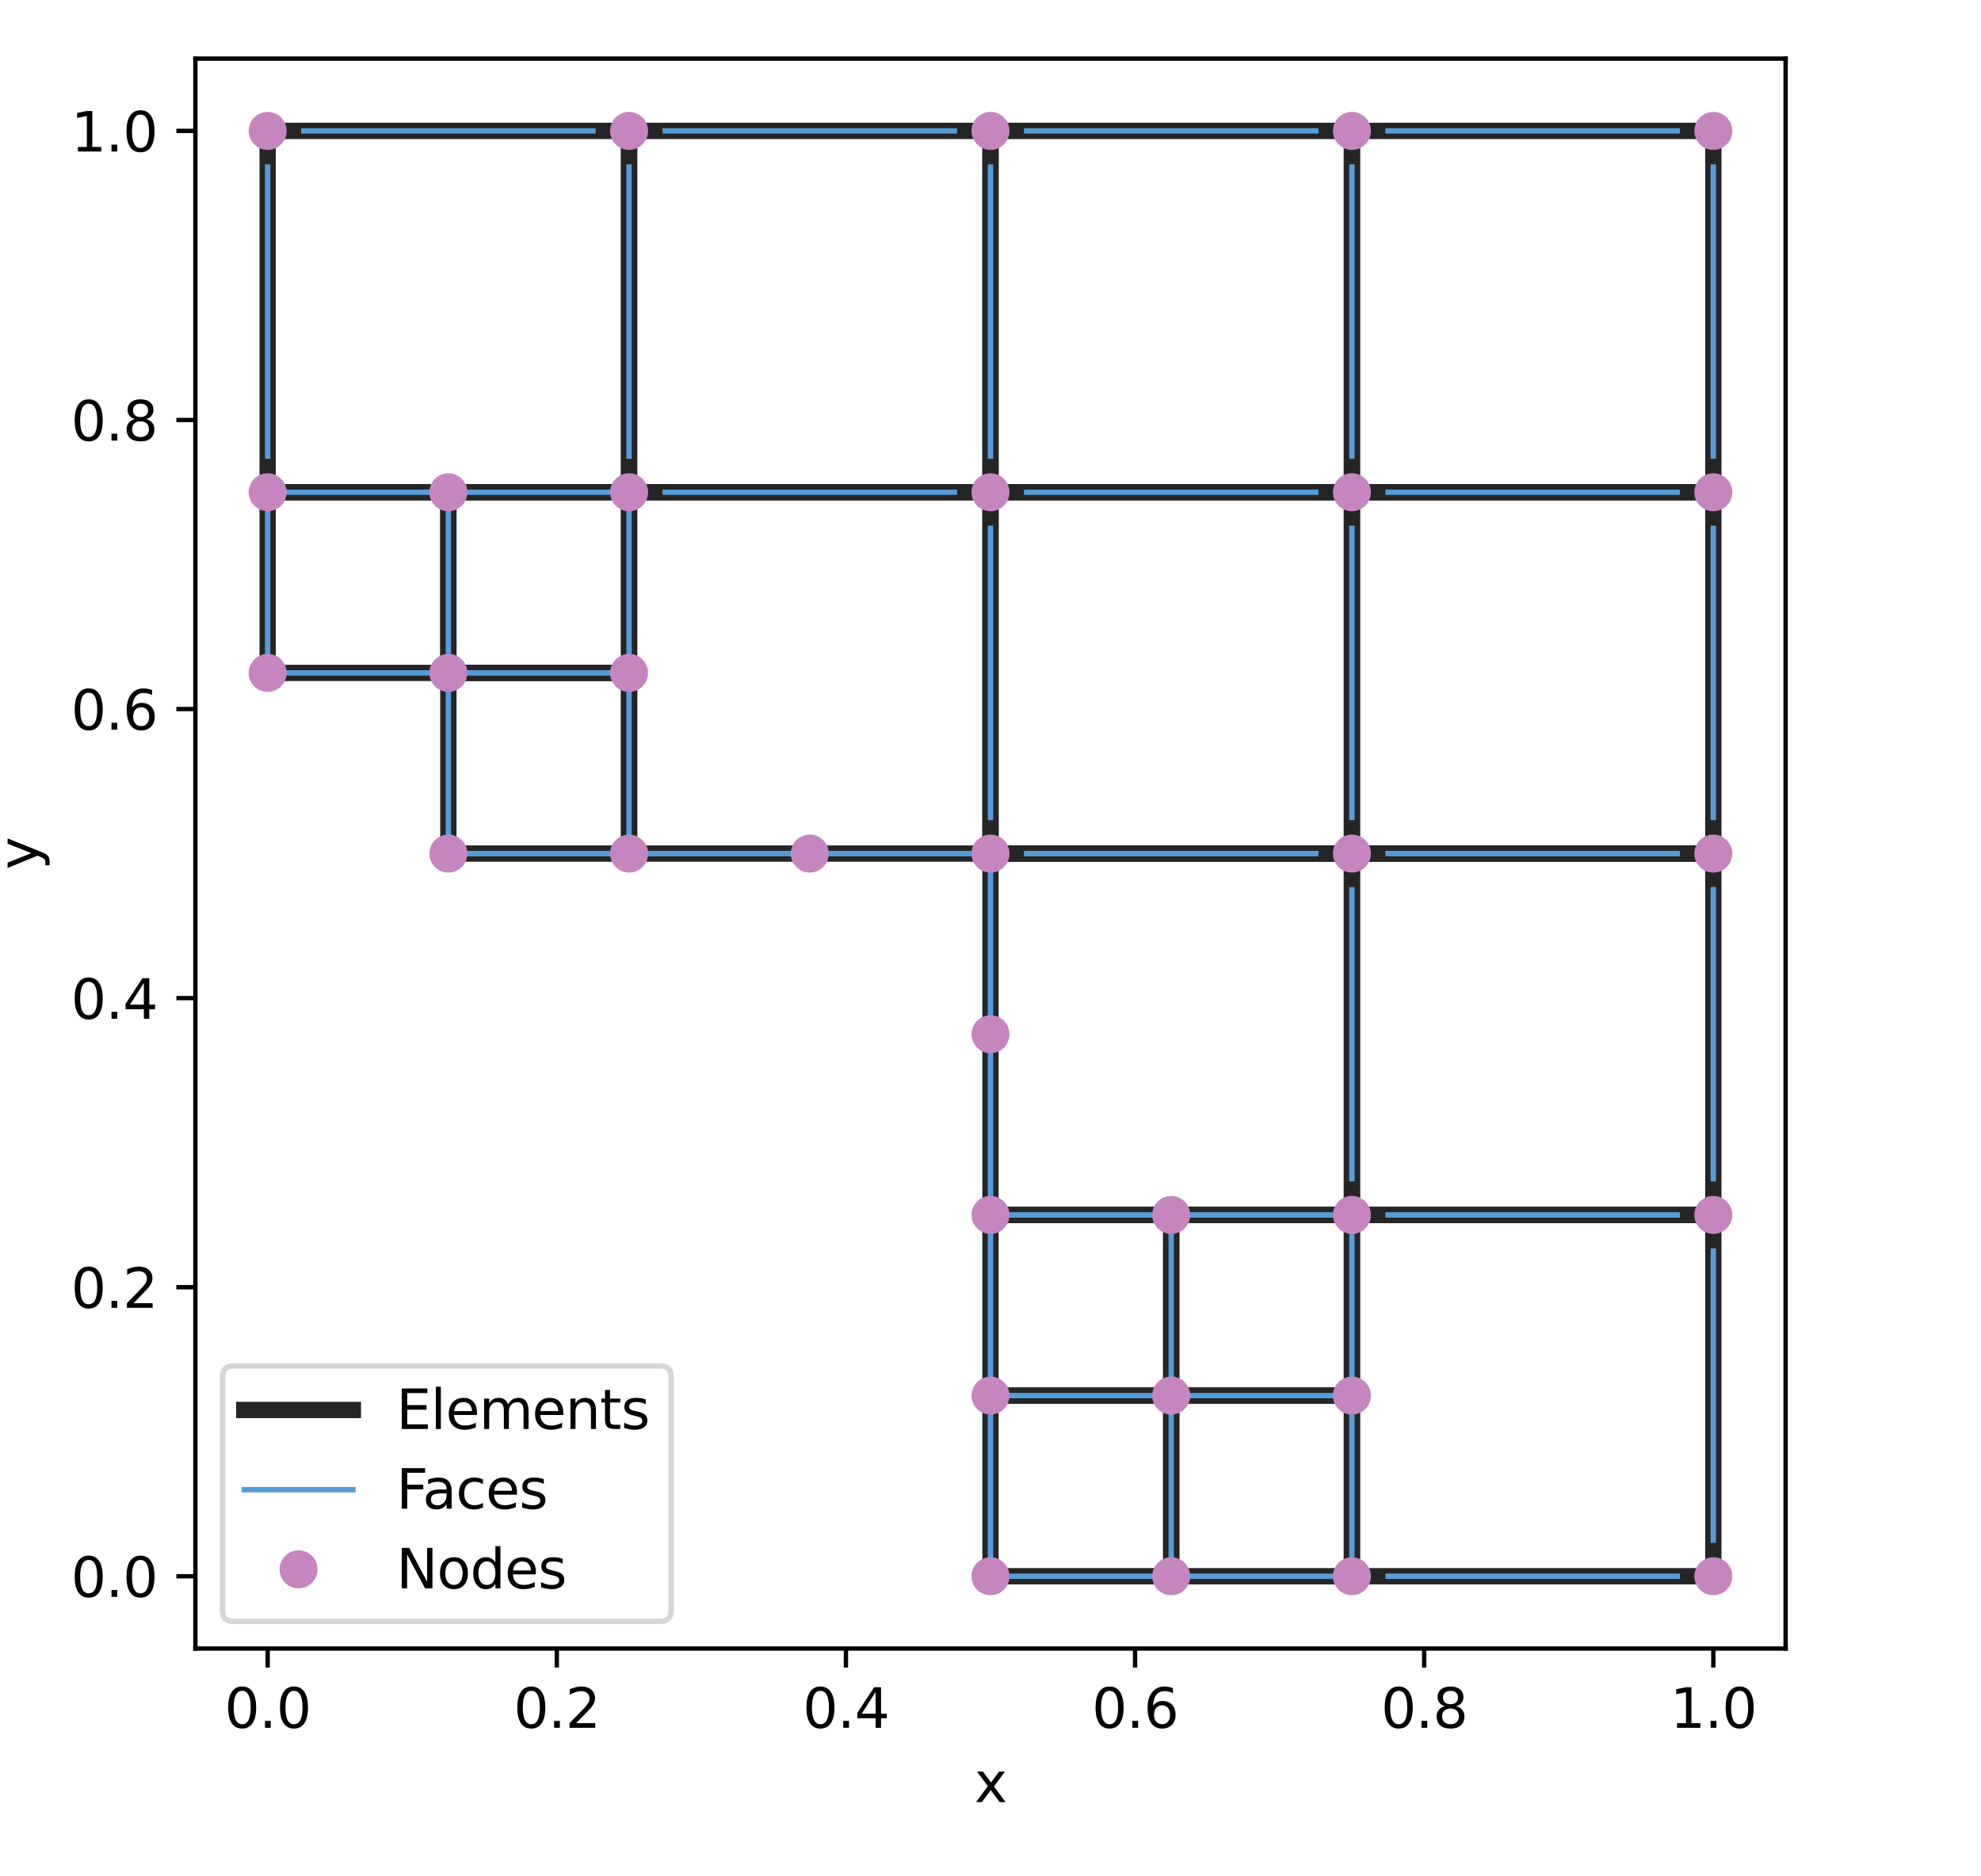 <?xml version="1.0" encoding="utf-8" standalone="no"?>
<!DOCTYPE svg PUBLIC "-//W3C//DTD SVG 1.1//EN"
  "http://www.w3.org/Graphics/SVG/1.1/DTD/svg11.dtd">
<svg xmlns:xlink="http://www.w3.org/1999/xlink" width="364.8pt" height="345.6pt" viewBox="0 0 364.8 345.6" xmlns="http://www.w3.org/2000/svg" version="1.1">
 <defs>
  <style type="text/css">*{stroke-linejoin: round; stroke-linecap: butt}</style>
 </defs>
 <g id="figure_1">
  <g id="patch_1">
   <path d="M 0 345.6 
L 364.8 345.6 
L 364.8 0 
L 0 0 
z
" style="fill: #ffffff"/>
  </g>
  <g id="axes_1">
   <g id="patch_2">
    <path d="M 35.98 303.64 
L 328.82 303.64 
L 328.82 10.8 
L 35.98 10.8 
z
" style="fill: #ffffff"/>
   </g>
   <g id="matplotlib.axis_1">
    <g id="xtick_1">
     <g id="line2d_1">
      <defs>
       <path id="m3eb68fec4a" d="M 0 0 
L 0 3.5 
" style="stroke: #000000; stroke-width: 0.8"/>
      </defs>
      <g>
       <use xlink:href="#m3eb68fec4a" x="49.291" y="303.64" style="stroke: #000000; stroke-width: 0.8"/>
      </g>
     </g>
     <g id="text_1">
      <!-- 0.0 -->
      <g transform="translate(41.339 318.238)scale(0.1 -0.1)">
       <defs>
        <path id="DejaVuSans-30" d="M 2034 4250 
Q 1547 4250 1301 3770 
Q 1056 3291 1056 2328 
Q 1056 1369 1301 889 
Q 1547 409 2034 409 
Q 2525 409 2770 889 
Q 3016 1369 3016 2328 
Q 3016 3291 2770 3770 
Q 2525 4250 2034 4250 
z
M 2034 4750 
Q 2819 4750 3233 4129 
Q 3647 3509 3647 2328 
Q 3647 1150 3233 529 
Q 2819 -91 2034 -91 
Q 1250 -91 836 529 
Q 422 1150 422 2328 
Q 422 3509 836 4129 
Q 1250 4750 2034 4750 
z
" transform="scale(0.016)"/>
        <path id="DejaVuSans-2e" d="M 684 794 
L 1344 794 
L 1344 0 
L 684 0 
L 684 794 
z
" transform="scale(0.016)"/>
       </defs>
       <use xlink:href="#DejaVuSans-30"/>
       <use xlink:href="#DejaVuSans-2e" x="63.623"/>
       <use xlink:href="#DejaVuSans-30" x="95.41"/>
      </g>
     </g>
    </g>
    <g id="xtick_2">
     <g id="line2d_2">
      <g>
       <use xlink:href="#m3eb68fec4a" x="102.535" y="303.64" style="stroke: #000000; stroke-width: 0.8"/>
      </g>
     </g>
     <g id="text_2">
      <!-- 0.2 -->
      <g transform="translate(94.583 318.238)scale(0.1 -0.1)">
       <defs>
        <path id="DejaVuSans-32" d="M 1228 531 
L 3431 531 
L 3431 0 
L 469 0 
L 469 531 
Q 828 903 1448 1529 
Q 2069 2156 2228 2338 
Q 2531 2678 2651 2914 
Q 2772 3150 2772 3378 
Q 2772 3750 2511 3984 
Q 2250 4219 1831 4219 
Q 1534 4219 1204 4116 
Q 875 4013 500 3803 
L 500 4441 
Q 881 4594 1212 4672 
Q 1544 4750 1819 4750 
Q 2544 4750 2975 4387 
Q 3406 4025 3406 3419 
Q 3406 3131 3298 2873 
Q 3191 2616 2906 2266 
Q 2828 2175 2409 1742 
Q 1991 1309 1228 531 
z
" transform="scale(0.016)"/>
       </defs>
       <use xlink:href="#DejaVuSans-30"/>
       <use xlink:href="#DejaVuSans-2e" x="63.623"/>
       <use xlink:href="#DejaVuSans-32" x="95.41"/>
      </g>
     </g>
    </g>
    <g id="xtick_3">
     <g id="line2d_3">
      <g>
       <use xlink:href="#m3eb68fec4a" x="155.778" y="303.64" style="stroke: #000000; stroke-width: 0.8"/>
      </g>
     </g>
     <g id="text_3">
      <!-- 0.4 -->
      <g transform="translate(147.827 318.238)scale(0.1 -0.1)">
       <defs>
        <path id="DejaVuSans-34" d="M 2419 4116 
L 825 1625 
L 2419 1625 
L 2419 4116 
z
M 2253 4666 
L 3047 4666 
L 3047 1625 
L 3713 1625 
L 3713 1100 
L 3047 1100 
L 3047 0 
L 2419 0 
L 2419 1100 
L 313 1100 
L 313 1709 
L 2253 4666 
z
" transform="scale(0.016)"/>
       </defs>
       <use xlink:href="#DejaVuSans-30"/>
       <use xlink:href="#DejaVuSans-2e" x="63.623"/>
       <use xlink:href="#DejaVuSans-34" x="95.41"/>
      </g>
     </g>
    </g>
    <g id="xtick_4">
     <g id="line2d_4">
      <g>
       <use xlink:href="#m3eb68fec4a" x="209.022" y="303.64" style="stroke: #000000; stroke-width: 0.8"/>
      </g>
     </g>
     <g id="text_4">
      <!-- 0.6 -->
      <g transform="translate(201.07 318.238)scale(0.1 -0.1)">
       <defs>
        <path id="DejaVuSans-36" d="M 2113 2584 
Q 1688 2584 1439 2293 
Q 1191 2003 1191 1497 
Q 1191 994 1439 701 
Q 1688 409 2113 409 
Q 2538 409 2786 701 
Q 3034 994 3034 1497 
Q 3034 2003 2786 2293 
Q 2538 2584 2113 2584 
z
M 3366 4563 
L 3366 3988 
Q 3128 4100 2886 4159 
Q 2644 4219 2406 4219 
Q 1781 4219 1451 3797 
Q 1122 3375 1075 2522 
Q 1259 2794 1537 2939 
Q 1816 3084 2150 3084 
Q 2853 3084 3261 2657 
Q 3669 2231 3669 1497 
Q 3669 778 3244 343 
Q 2819 -91 2113 -91 
Q 1303 -91 875 529 
Q 447 1150 447 2328 
Q 447 3434 972 4092 
Q 1497 4750 2381 4750 
Q 2619 4750 2861 4703 
Q 3103 4656 3366 4563 
z
" transform="scale(0.016)"/>
       </defs>
       <use xlink:href="#DejaVuSans-30"/>
       <use xlink:href="#DejaVuSans-2e" x="63.623"/>
       <use xlink:href="#DejaVuSans-36" x="95.41"/>
      </g>
     </g>
    </g>
    <g id="xtick_5">
     <g id="line2d_5">
      <g>
       <use xlink:href="#m3eb68fec4a" x="262.265" y="303.64" style="stroke: #000000; stroke-width: 0.8"/>
      </g>
     </g>
     <g id="text_5">
      <!-- 0.8 -->
      <g transform="translate(254.314 318.238)scale(0.1 -0.1)">
       <defs>
        <path id="DejaVuSans-38" d="M 2034 2216 
Q 1584 2216 1326 1975 
Q 1069 1734 1069 1313 
Q 1069 891 1326 650 
Q 1584 409 2034 409 
Q 2484 409 2743 651 
Q 3003 894 3003 1313 
Q 3003 1734 2745 1975 
Q 2488 2216 2034 2216 
z
M 1403 2484 
Q 997 2584 770 2862 
Q 544 3141 544 3541 
Q 544 4100 942 4425 
Q 1341 4750 2034 4750 
Q 2731 4750 3128 4425 
Q 3525 4100 3525 3541 
Q 3525 3141 3298 2862 
Q 3072 2584 2669 2484 
Q 3125 2378 3379 2068 
Q 3634 1759 3634 1313 
Q 3634 634 3220 271 
Q 2806 -91 2034 -91 
Q 1263 -91 848 271 
Q 434 634 434 1313 
Q 434 1759 690 2068 
Q 947 2378 1403 2484 
z
M 1172 3481 
Q 1172 3119 1398 2916 
Q 1625 2713 2034 2713 
Q 2441 2713 2670 2916 
Q 2900 3119 2900 3481 
Q 2900 3844 2670 4047 
Q 2441 4250 2034 4250 
Q 1625 4250 1398 4047 
Q 1172 3844 1172 3481 
z
" transform="scale(0.016)"/>
       </defs>
       <use xlink:href="#DejaVuSans-30"/>
       <use xlink:href="#DejaVuSans-2e" x="63.623"/>
       <use xlink:href="#DejaVuSans-38" x="95.41"/>
      </g>
     </g>
    </g>
    <g id="xtick_6">
     <g id="line2d_6">
      <g>
       <use xlink:href="#m3eb68fec4a" x="315.509" y="303.64" style="stroke: #000000; stroke-width: 0.8"/>
      </g>
     </g>
     <g id="text_6">
      <!-- 1.0 -->
      <g transform="translate(307.558 318.238)scale(0.1 -0.1)">
       <defs>
        <path id="DejaVuSans-31" d="M 794 531 
L 1825 531 
L 1825 4091 
L 703 3866 
L 703 4441 
L 1819 4666 
L 2450 4666 
L 2450 531 
L 3481 531 
L 3481 0 
L 794 0 
L 794 531 
z
" transform="scale(0.016)"/>
       </defs>
       <use xlink:href="#DejaVuSans-31"/>
       <use xlink:href="#DejaVuSans-2e" x="63.623"/>
       <use xlink:href="#DejaVuSans-30" x="95.41"/>
      </g>
     </g>
    </g>
    <g id="text_7">
     <!-- x -->
     <g transform="translate(179.441 331.917)scale(0.1 -0.1)">
      <defs>
       <path id="DejaVuSans-78" d="M 3513 3500 
L 2247 1797 
L 3578 0 
L 2900 0 
L 1881 1375 
L 863 0 
L 184 0 
L 1544 1831 
L 300 3500 
L 978 3500 
L 1906 2253 
L 2834 3500 
L 3513 3500 
z
" transform="scale(0.016)"/>
      </defs>
      <use xlink:href="#DejaVuSans-78"/>
     </g>
    </g>
   </g>
   <g id="matplotlib.axis_2">
    <g id="ytick_1">
     <g id="line2d_7">
      <defs>
       <path id="m51cd17745e" d="M 0 0 
L -3.5 0 
" style="stroke: #000000; stroke-width: 0.8"/>
      </defs>
      <g>
       <use xlink:href="#m51cd17745e" x="35.98" y="290.329" style="stroke: #000000; stroke-width: 0.8"/>
      </g>
     </g>
     <g id="text_8">
      <!-- 0.0 -->
      <g transform="translate(13.077 294.128)scale(0.1 -0.1)">
       <use xlink:href="#DejaVuSans-30"/>
       <use xlink:href="#DejaVuSans-2e" x="63.623"/>
       <use xlink:href="#DejaVuSans-30" x="95.41"/>
      </g>
     </g>
    </g>
    <g id="ytick_2">
     <g id="line2d_8">
      <g>
       <use xlink:href="#m51cd17745e" x="35.98" y="237.085" style="stroke: #000000; stroke-width: 0.8"/>
      </g>
     </g>
     <g id="text_9">
      <!-- 0.2 -->
      <g transform="translate(13.077 240.885)scale(0.1 -0.1)">
       <use xlink:href="#DejaVuSans-30"/>
       <use xlink:href="#DejaVuSans-2e" x="63.623"/>
       <use xlink:href="#DejaVuSans-32" x="95.41"/>
      </g>
     </g>
    </g>
    <g id="ytick_3">
     <g id="line2d_9">
      <g>
       <use xlink:href="#m51cd17745e" x="35.98" y="183.842" style="stroke: #000000; stroke-width: 0.8"/>
      </g>
     </g>
     <g id="text_10">
      <!-- 0.4 -->
      <g transform="translate(13.077 187.641)scale(0.1 -0.1)">
       <use xlink:href="#DejaVuSans-30"/>
       <use xlink:href="#DejaVuSans-2e" x="63.623"/>
       <use xlink:href="#DejaVuSans-34" x="95.41"/>
      </g>
     </g>
    </g>
    <g id="ytick_4">
     <g id="line2d_10">
      <g>
       <use xlink:href="#m51cd17745e" x="35.98" y="130.598" style="stroke: #000000; stroke-width: 0.8"/>
      </g>
     </g>
     <g id="text_11">
      <!-- 0.6 -->
      <g transform="translate(13.077 134.397)scale(0.1 -0.1)">
       <use xlink:href="#DejaVuSans-30"/>
       <use xlink:href="#DejaVuSans-2e" x="63.623"/>
       <use xlink:href="#DejaVuSans-36" x="95.41"/>
      </g>
     </g>
    </g>
    <g id="ytick_5">
     <g id="line2d_11">
      <g>
       <use xlink:href="#m51cd17745e" x="35.98" y="77.355" style="stroke: #000000; stroke-width: 0.8"/>
      </g>
     </g>
     <g id="text_12">
      <!-- 0.8 -->
      <g transform="translate(13.077 81.154)scale(0.1 -0.1)">
       <use xlink:href="#DejaVuSans-30"/>
       <use xlink:href="#DejaVuSans-2e" x="63.623"/>
       <use xlink:href="#DejaVuSans-38" x="95.41"/>
      </g>
     </g>
    </g>
    <g id="ytick_6">
     <g id="line2d_12">
      <g>
       <use xlink:href="#m51cd17745e" x="35.98" y="24.111" style="stroke: #000000; stroke-width: 0.8"/>
      </g>
     </g>
     <g id="text_13">
      <!-- 1.0 -->
      <g transform="translate(13.077 27.91)scale(0.1 -0.1)">
       <use xlink:href="#DejaVuSans-31"/>
       <use xlink:href="#DejaVuSans-2e" x="63.623"/>
       <use xlink:href="#DejaVuSans-30" x="95.41"/>
      </g>
     </g>
    </g>
    <g id="text_14">
     <!-- y -->
     <g transform="translate(6.997 160.179)rotate(-90)scale(0.1 -0.1)">
      <defs>
       <path id="DejaVuSans-79" d="M 2059 -325 
Q 1816 -950 1584 -1140 
Q 1353 -1331 966 -1331 
L 506 -1331 
L 506 -850 
L 844 -850 
Q 1081 -850 1212 -737 
Q 1344 -625 1503 -206 
L 1606 56 
L 191 3500 
L 800 3500 
L 1894 763 
L 2988 3500 
L 3597 3500 
L 2059 -325 
z
" transform="scale(0.016)"/>
      </defs>
      <use xlink:href="#DejaVuSans-79"/>
     </g>
    </g>
   </g>
   <g id="line2d_13">
    <path d="M 115.845 157.22 
L 115.845 123.943 
L 82.568 123.943 
L 82.568 157.22 
L 115.845 157.22 
" clip-path="url(#p718c77fcad)" style="fill: none; stroke: #252525; stroke-width: 3; stroke-linecap: square"/>
   </g>
   <g id="line2d_14">
    <path d="M 115.845 123.943 
L 115.845 90.665 
L 82.568 90.665 
L 82.568 123.943 
L 115.845 123.943 
" clip-path="url(#p718c77fcad)" style="fill: none; stroke: #252525; stroke-width: 3; stroke-linecap: square"/>
   </g>
   <g id="line2d_15">
    <path d="M 82.568 123.943 
L 82.568 90.665 
L 49.291 90.665 
L 49.291 123.943 
L 82.568 123.943 
" clip-path="url(#p718c77fcad)" style="fill: none; stroke: #252525; stroke-width: 3; stroke-linecap: square"/>
   </g>
   <g id="line2d_16">
    <path d="M 115.845 90.665 
L 115.845 24.111 
L 49.291 24.111 
L 49.291 90.665 
L 115.845 90.665 
" clip-path="url(#p718c77fcad)" style="fill: none; stroke: #252525; stroke-width: 3; stroke-linecap: square"/>
   </g>
   <g id="line2d_17">
    <path d="M 182.4 90.665 
L 182.4 24.111 
L 115.845 24.111 
L 115.845 90.665 
L 182.4 90.665 
" clip-path="url(#p718c77fcad)" style="fill: none; stroke: #252525; stroke-width: 3; stroke-linecap: square"/>
   </g>
   <g id="line2d_18">
    <path d="M 182.4 157.22 
L 182.4 90.665 
L 115.845 90.665 
L 115.845 157.22 
L 182.4 157.22 
" clip-path="url(#p718c77fcad)" style="fill: none; stroke: #252525; stroke-width: 3; stroke-linecap: square"/>
   </g>
   <g id="line2d_19">
    <path d="M 248.955 157.22 
L 248.955 90.665 
L 182.4 90.665 
L 182.4 157.22 
L 248.955 157.22 
" clip-path="url(#p718c77fcad)" style="fill: none; stroke: #252525; stroke-width: 3; stroke-linecap: square"/>
   </g>
   <g id="line2d_20">
    <path d="M 248.955 90.665 
L 248.955 24.111 
L 182.4 24.111 
L 182.4 90.665 
L 248.955 90.665 
" clip-path="url(#p718c77fcad)" style="fill: none; stroke: #252525; stroke-width: 3; stroke-linecap: square"/>
   </g>
   <g id="line2d_21">
    <path d="M 315.509 90.665 
L 315.509 24.111 
L 248.955 24.111 
L 248.955 90.665 
L 315.509 90.665 
" clip-path="url(#p718c77fcad)" style="fill: none; stroke: #252525; stroke-width: 3; stroke-linecap: square"/>
   </g>
   <g id="line2d_22">
    <path d="M 315.509 157.22 
L 315.509 90.665 
L 248.955 90.665 
L 248.955 157.22 
L 315.509 157.22 
" clip-path="url(#p718c77fcad)" style="fill: none; stroke: #252525; stroke-width: 3; stroke-linecap: square"/>
   </g>
   <g id="line2d_23">
    <path d="M 315.509 223.775 
L 315.509 157.22 
L 248.955 157.22 
L 248.955 223.775 
L 315.509 223.775 
" clip-path="url(#p718c77fcad)" style="fill: none; stroke: #252525; stroke-width: 3; stroke-linecap: square"/>
   </g>
   <g id="line2d_24">
    <path d="M 248.955 223.775 
L 248.955 157.22 
L 182.4 157.22 
L 182.4 223.775 
L 248.955 223.775 
" clip-path="url(#p718c77fcad)" style="fill: none; stroke: #252525; stroke-width: 3; stroke-linecap: square"/>
   </g>
   <g id="line2d_25">
    <path d="M 248.955 257.052 
L 248.955 223.775 
L 215.677 223.775 
L 215.677 257.052 
L 248.955 257.052 
" clip-path="url(#p718c77fcad)" style="fill: none; stroke: #252525; stroke-width: 3; stroke-linecap: square"/>
   </g>
   <g id="line2d_26">
    <path d="M 215.677 257.052 
L 215.677 223.775 
L 182.4 223.775 
L 182.4 257.052 
L 215.677 257.052 
" clip-path="url(#p718c77fcad)" style="fill: none; stroke: #252525; stroke-width: 3; stroke-linecap: square"/>
   </g>
   <g id="line2d_27">
    <path d="M 215.677 290.329 
L 215.677 257.052 
L 182.4 257.052 
L 182.4 290.329 
L 215.677 290.329 
" clip-path="url(#p718c77fcad)" style="fill: none; stroke: #252525; stroke-width: 3; stroke-linecap: square"/>
   </g>
   <g id="line2d_28">
    <path d="M 248.955 290.329 
L 248.955 257.052 
L 215.677 257.052 
L 215.677 290.329 
L 248.955 290.329 
" clip-path="url(#p718c77fcad)" style="fill: none; stroke: #252525; stroke-width: 3; stroke-linecap: square"/>
   </g>
   <g id="line2d_29">
    <path d="M 315.509 290.329 
L 315.509 223.775 
L 248.955 223.775 
L 248.955 290.329 
L 315.509 290.329 
" clip-path="url(#p718c77fcad)" style="fill: none; stroke: #252525; stroke-width: 3; stroke-linecap: square"/>
   </g>
   <g id="line2d_30">
    <path d="M 248.955 150.565 
L 248.955 97.321 
" clip-path="url(#p718c77fcad)" style="fill: none; stroke: #569cd6; stroke-linecap: square"/>
   </g>
   <g id="line2d_31">
    <path d="M 242.299 90.665 
L 189.055 90.665 
" clip-path="url(#p718c77fcad)" style="fill: none; stroke: #569cd6; stroke-linecap: square"/>
   </g>
   <g id="line2d_32">
    <path d="M 182.4 97.321 
L 182.4 150.565 
" clip-path="url(#p718c77fcad)" style="fill: none; stroke: #569cd6; stroke-linecap: square"/>
   </g>
   <g id="line2d_33">
    <path d="M 189.055 157.22 
L 242.299 157.22 
" clip-path="url(#p718c77fcad)" style="fill: none; stroke: #569cd6; stroke-linecap: square"/>
   </g>
   <g id="line2d_34">
    <path d="M 248.955 84.01 
L 248.955 30.766 
" clip-path="url(#p718c77fcad)" style="fill: none; stroke: #569cd6; stroke-linecap: square"/>
   </g>
   <g id="line2d_35">
    <path d="M 242.299 24.111 
L 189.055 24.111 
" clip-path="url(#p718c77fcad)" style="fill: none; stroke: #569cd6; stroke-linecap: square"/>
   </g>
   <g id="line2d_36">
    <path d="M 182.4 30.766 
L 182.4 84.01 
" clip-path="url(#p718c77fcad)" style="fill: none; stroke: #569cd6; stroke-linecap: square"/>
   </g>
   <g id="line2d_37">
    <path d="M 315.509 84.01 
L 315.509 30.766 
" clip-path="url(#p718c77fcad)" style="fill: none; stroke: #569cd6; stroke-linecap: square"/>
   </g>
   <g id="line2d_38">
    <path d="M 308.854 24.111 
L 255.61 24.111 
" clip-path="url(#p718c77fcad)" style="fill: none; stroke: #569cd6; stroke-linecap: square"/>
   </g>
   <g id="line2d_39">
    <path d="M 255.61 90.665 
L 308.854 90.665 
" clip-path="url(#p718c77fcad)" style="fill: none; stroke: #569cd6; stroke-linecap: square"/>
   </g>
   <g id="line2d_40">
    <path d="M 315.509 150.565 
L 315.509 97.321 
" clip-path="url(#p718c77fcad)" style="fill: none; stroke: #569cd6; stroke-linecap: square"/>
   </g>
   <g id="line2d_41">
    <path d="M 255.61 157.22 
L 308.854 157.22 
" clip-path="url(#p718c77fcad)" style="fill: none; stroke: #569cd6; stroke-linecap: square"/>
   </g>
   <g id="line2d_42">
    <path d="M 315.509 217.119 
L 315.509 163.875 
" clip-path="url(#p718c77fcad)" style="fill: none; stroke: #569cd6; stroke-linecap: square"/>
   </g>
   <g id="line2d_43">
    <path d="M 248.955 163.875 
L 248.955 217.119 
" clip-path="url(#p718c77fcad)" style="fill: none; stroke: #569cd6; stroke-linecap: square"/>
   </g>
   <g id="line2d_44">
    <path d="M 255.61 223.775 
L 308.854 223.775 
" clip-path="url(#p718c77fcad)" style="fill: none; stroke: #569cd6; stroke-linecap: square"/>
   </g>
   <g id="line2d_45">
    <path d="M 182.4 160.548 
L 182.4 187.17 
" clip-path="url(#p718c77fcad)" style="fill: none; stroke: #569cd6; stroke-linecap: square"/>
   </g>
   <g id="line2d_46">
    <path d="M 185.728 223.775 
L 212.35 223.775 
" clip-path="url(#p718c77fcad)" style="fill: none; stroke: #569cd6; stroke-linecap: square"/>
   </g>
   <g id="line2d_47">
    <path d="M 248.955 287.001 
L 248.955 260.38 
" clip-path="url(#p718c77fcad)" style="fill: none; stroke: #569cd6; stroke-linecap: square"/>
   </g>
   <g id="line2d_48">
    <path d="M 182.4 227.102 
L 182.4 253.724 
" clip-path="url(#p718c77fcad)" style="fill: none; stroke: #569cd6; stroke-linecap: square"/>
   </g>
   <g id="line2d_49">
    <path d="M 185.728 290.329 
L 212.35 290.329 
" clip-path="url(#p718c77fcad)" style="fill: none; stroke: #569cd6; stroke-linecap: square"/>
   </g>
   <g id="line2d_50">
    <path d="M 315.509 283.674 
L 315.509 230.43 
" clip-path="url(#p718c77fcad)" style="fill: none; stroke: #569cd6; stroke-linecap: square"/>
   </g>
   <g id="line2d_51">
    <path d="M 255.61 290.329 
L 308.854 290.329 
" clip-path="url(#p718c77fcad)" style="fill: none; stroke: #569cd6; stroke-linecap: square"/>
   </g>
   <g id="line2d_52">
    <path d="M 245.627 257.052 
L 219.005 257.052 
" clip-path="url(#p718c77fcad)" style="fill: none; stroke: #569cd6; stroke-linecap: square"/>
   </g>
   <g id="line2d_53">
    <path d="M 215.677 227.102 
L 215.677 253.724 
" clip-path="url(#p718c77fcad)" style="fill: none; stroke: #569cd6; stroke-linecap: square"/>
   </g>
   <g id="line2d_54">
    <path d="M 185.728 257.052 
L 212.35 257.052 
" clip-path="url(#p718c77fcad)" style="fill: none; stroke: #569cd6; stroke-linecap: square"/>
   </g>
   <g id="line2d_55">
    <path d="M 215.677 287.001 
L 215.677 260.38 
" clip-path="url(#p718c77fcad)" style="fill: none; stroke: #569cd6; stroke-linecap: square"/>
   </g>
   <g id="line2d_56">
    <path d="M 182.4 193.825 
L 182.4 220.447 
" clip-path="url(#p718c77fcad)" style="fill: none; stroke: #569cd6; stroke-linecap: square"/>
   </g>
   <g id="line2d_57">
    <path d="M 219.005 223.775 
L 245.627 223.775 
" clip-path="url(#p718c77fcad)" style="fill: none; stroke: #569cd6; stroke-linecap: square"/>
   </g>
   <g id="line2d_58">
    <path d="M 248.955 253.724 
L 248.955 227.102 
" clip-path="url(#p718c77fcad)" style="fill: none; stroke: #569cd6; stroke-linecap: square"/>
   </g>
   <g id="line2d_59">
    <path d="M 182.4 260.38 
L 182.4 287.001 
" clip-path="url(#p718c77fcad)" style="fill: none; stroke: #569cd6; stroke-linecap: square"/>
   </g>
   <g id="line2d_60">
    <path d="M 219.005 290.329 
L 245.627 290.329 
" clip-path="url(#p718c77fcad)" style="fill: none; stroke: #569cd6; stroke-linecap: square"/>
   </g>
   <g id="line2d_61">
    <path d="M 115.845 153.892 
L 115.845 127.27 
" clip-path="url(#p718c77fcad)" style="fill: none; stroke: #569cd6; stroke-linecap: square"/>
   </g>
   <g id="line2d_62">
    <path d="M 112.518 123.943 
L 85.896 123.943 
" clip-path="url(#p718c77fcad)" style="fill: none; stroke: #569cd6; stroke-linecap: square"/>
   </g>
   <g id="line2d_63">
    <path d="M 82.568 127.27 
L 82.568 153.892 
" clip-path="url(#p718c77fcad)" style="fill: none; stroke: #569cd6; stroke-linecap: square"/>
   </g>
   <g id="line2d_64">
    <path d="M 85.896 157.22 
L 112.518 157.22 
" clip-path="url(#p718c77fcad)" style="fill: none; stroke: #569cd6; stroke-linecap: square"/>
   </g>
   <g id="line2d_65">
    <path d="M 115.845 120.615 
L 115.845 93.993 
" clip-path="url(#p718c77fcad)" style="fill: none; stroke: #569cd6; stroke-linecap: square"/>
   </g>
   <g id="line2d_66">
    <path d="M 112.518 90.665 
L 85.896 90.665 
" clip-path="url(#p718c77fcad)" style="fill: none; stroke: #569cd6; stroke-linecap: square"/>
   </g>
   <g id="line2d_67">
    <path d="M 82.568 93.993 
L 82.568 120.615 
" clip-path="url(#p718c77fcad)" style="fill: none; stroke: #569cd6; stroke-linecap: square"/>
   </g>
   <g id="line2d_68">
    <path d="M 79.24 90.665 
L 52.619 90.665 
" clip-path="url(#p718c77fcad)" style="fill: none; stroke: #569cd6; stroke-linecap: square"/>
   </g>
   <g id="line2d_69">
    <path d="M 49.291 93.993 
L 49.291 120.615 
" clip-path="url(#p718c77fcad)" style="fill: none; stroke: #569cd6; stroke-linecap: square"/>
   </g>
   <g id="line2d_70">
    <path d="M 52.619 123.943 
L 79.24 123.943 
" clip-path="url(#p718c77fcad)" style="fill: none; stroke: #569cd6; stroke-linecap: square"/>
   </g>
   <g id="line2d_71">
    <path d="M 115.845 84.01 
L 115.845 30.766 
" clip-path="url(#p718c77fcad)" style="fill: none; stroke: #569cd6; stroke-linecap: square"/>
   </g>
   <g id="line2d_72">
    <path d="M 109.19 24.111 
L 55.946 24.111 
" clip-path="url(#p718c77fcad)" style="fill: none; stroke: #569cd6; stroke-linecap: square"/>
   </g>
   <g id="line2d_73">
    <path d="M 49.291 30.766 
L 49.291 84.01 
" clip-path="url(#p718c77fcad)" style="fill: none; stroke: #569cd6; stroke-linecap: square"/>
   </g>
   <g id="line2d_74">
    <path d="M 175.745 24.111 
L 122.501 24.111 
" clip-path="url(#p718c77fcad)" style="fill: none; stroke: #569cd6; stroke-linecap: square"/>
   </g>
   <g id="line2d_75">
    <path d="M 122.501 90.665 
L 175.745 90.665 
" clip-path="url(#p718c77fcad)" style="fill: none; stroke: #569cd6; stroke-linecap: square"/>
   </g>
   <g id="line2d_76">
    <path d="M 152.45 157.22 
L 179.072 157.22 
" clip-path="url(#p718c77fcad)" style="fill: none; stroke: #569cd6; stroke-linecap: square"/>
   </g>
   <g id="line2d_77">
    <path d="M 119.173 157.22 
L 145.795 157.22 
" clip-path="url(#p718c77fcad)" style="fill: none; stroke: #569cd6; stroke-linecap: square"/>
   </g>
   <g id="line2d_78">
    <defs>
     <path id="m0ffea14eac" d="M 0 3 
C 0.796 3 1.559 2.684 2.121 2.121 
C 2.684 1.559 3 0.796 3 0 
C 3 -0.796 2.684 -1.559 2.121 -2.121 
C 1.559 -2.684 0.796 -3 0 -3 
C -0.796 -3 -1.559 -2.684 -2.121 -2.121 
C -2.684 -1.559 -3 -0.796 -3 0 
C -3 0.796 -2.684 1.559 -2.121 2.121 
C -1.559 2.684 -0.796 3 0 3 
z
" style="stroke: #c586c0"/>
    </defs>
    <g clip-path="url(#p718c77fcad)">
     <use xlink:href="#m0ffea14eac" x="182.4" y="290.329" style="fill: #c586c0; stroke: #c586c0"/>
     <use xlink:href="#m0ffea14eac" x="182.4" y="223.775" style="fill: #c586c0; stroke: #c586c0"/>
     <use xlink:href="#m0ffea14eac" x="182.4" y="157.22" style="fill: #c586c0; stroke: #c586c0"/>
     <use xlink:href="#m0ffea14eac" x="182.4" y="90.665" style="fill: #c586c0; stroke: #c586c0"/>
     <use xlink:href="#m0ffea14eac" x="182.4" y="24.111" style="fill: #c586c0; stroke: #c586c0"/>
     <use xlink:href="#m0ffea14eac" x="248.955" y="290.329" style="fill: #c586c0; stroke: #c586c0"/>
     <use xlink:href="#m0ffea14eac" x="248.955" y="223.775" style="fill: #c586c0; stroke: #c586c0"/>
     <use xlink:href="#m0ffea14eac" x="248.955" y="157.22" style="fill: #c586c0; stroke: #c586c0"/>
     <use xlink:href="#m0ffea14eac" x="248.955" y="90.665" style="fill: #c586c0; stroke: #c586c0"/>
     <use xlink:href="#m0ffea14eac" x="248.955" y="24.111" style="fill: #c586c0; stroke: #c586c0"/>
     <use xlink:href="#m0ffea14eac" x="315.509" y="290.329" style="fill: #c586c0; stroke: #c586c0"/>
     <use xlink:href="#m0ffea14eac" x="315.509" y="223.775" style="fill: #c586c0; stroke: #c586c0"/>
     <use xlink:href="#m0ffea14eac" x="315.509" y="157.22" style="fill: #c586c0; stroke: #c586c0"/>
     <use xlink:href="#m0ffea14eac" x="315.509" y="90.665" style="fill: #c586c0; stroke: #c586c0"/>
     <use xlink:href="#m0ffea14eac" x="315.509" y="24.111" style="fill: #c586c0; stroke: #c586c0"/>
     <use xlink:href="#m0ffea14eac" x="215.677" y="257.052" style="fill: #c586c0; stroke: #c586c0"/>
     <use xlink:href="#m0ffea14eac" x="182.4" y="190.497" style="fill: #c586c0; stroke: #c586c0"/>
     <use xlink:href="#m0ffea14eac" x="215.677" y="223.775" style="fill: #c586c0; stroke: #c586c0"/>
     <use xlink:href="#m0ffea14eac" x="248.955" y="257.052" style="fill: #c586c0; stroke: #c586c0"/>
     <use xlink:href="#m0ffea14eac" x="182.4" y="257.052" style="fill: #c586c0; stroke: #c586c0"/>
     <use xlink:href="#m0ffea14eac" x="215.677" y="290.329" style="fill: #c586c0; stroke: #c586c0"/>
     <use xlink:href="#m0ffea14eac" x="115.845" y="157.22" style="fill: #c586c0; stroke: #c586c0"/>
     <use xlink:href="#m0ffea14eac" x="115.845" y="123.943" style="fill: #c586c0; stroke: #c586c0"/>
     <use xlink:href="#m0ffea14eac" x="82.568" y="123.943" style="fill: #c586c0; stroke: #c586c0"/>
     <use xlink:href="#m0ffea14eac" x="82.568" y="157.22" style="fill: #c586c0; stroke: #c586c0"/>
     <use xlink:href="#m0ffea14eac" x="115.845" y="90.665" style="fill: #c586c0; stroke: #c586c0"/>
     <use xlink:href="#m0ffea14eac" x="82.568" y="90.665" style="fill: #c586c0; stroke: #c586c0"/>
     <use xlink:href="#m0ffea14eac" x="49.291" y="90.665" style="fill: #c586c0; stroke: #c586c0"/>
     <use xlink:href="#m0ffea14eac" x="49.291" y="123.943" style="fill: #c586c0; stroke: #c586c0"/>
     <use xlink:href="#m0ffea14eac" x="115.845" y="24.111" style="fill: #c586c0; stroke: #c586c0"/>
     <use xlink:href="#m0ffea14eac" x="49.291" y="24.111" style="fill: #c586c0; stroke: #c586c0"/>
     <use xlink:href="#m0ffea14eac" x="149.123" y="157.22" style="fill: #c586c0; stroke: #c586c0"/>
    </g>
   </g>
   <g id="patch_3">
    <path d="M 35.98 303.64 
L 35.98 10.8 
" style="fill: none; stroke: #000000; stroke-width: 0.8; stroke-linejoin: miter; stroke-linecap: square"/>
   </g>
   <g id="patch_4">
    <path d="M 328.82 303.64 
L 328.82 10.8 
" style="fill: none; stroke: #000000; stroke-width: 0.8; stroke-linejoin: miter; stroke-linecap: square"/>
   </g>
   <g id="patch_5">
    <path d="M 35.98 303.64 
L 328.82 303.64 
" style="fill: none; stroke: #000000; stroke-width: 0.8; stroke-linejoin: miter; stroke-linecap: square"/>
   </g>
   <g id="patch_6">
    <path d="M 35.98 10.8 
L 328.82 10.8 
" style="fill: none; stroke: #000000; stroke-width: 0.8; stroke-linejoin: miter; stroke-linecap: square"/>
   </g>
   <g id="legend_1">
    <g id="patch_7">
     <path d="M 42.98 298.64 
L 121.591 298.64 
Q 123.591 298.64 123.591 296.64 
L 123.591 253.606 
Q 123.591 251.606 121.591 251.606 
L 42.98 251.606 
Q 40.98 251.606 40.98 253.606 
L 40.98 296.64 
Q 40.98 298.64 42.98 298.64 
z
" style="fill: #ffffff; opacity: 0.8; stroke: #cccccc; stroke-linejoin: miter"/>
    </g>
    <g id="line2d_79">
     <path d="M 44.98 259.704 
L 54.98 259.704 
L 64.98 259.704 
" style="fill: none; stroke: #252525; stroke-width: 3; stroke-linecap: square"/>
    </g>
    <g id="text_15">
     <!-- Elements -->
     <g transform="translate(72.98 263.204)scale(0.1 -0.1)">
      <defs>
       <path id="DejaVuSans-45" d="M 628 4666 
L 3578 4666 
L 3578 4134 
L 1259 4134 
L 1259 2753 
L 3481 2753 
L 3481 2222 
L 1259 2222 
L 1259 531 
L 3634 531 
L 3634 0 
L 628 0 
L 628 4666 
z
" transform="scale(0.016)"/>
       <path id="DejaVuSans-6c" d="M 603 4863 
L 1178 4863 
L 1178 0 
L 603 0 
L 603 4863 
z
" transform="scale(0.016)"/>
       <path id="DejaVuSans-65" d="M 3597 1894 
L 3597 1613 
L 953 1613 
Q 991 1019 1311 708 
Q 1631 397 2203 397 
Q 2534 397 2845 478 
Q 3156 559 3463 722 
L 3463 178 
Q 3153 47 2828 -22 
Q 2503 -91 2169 -91 
Q 1331 -91 842 396 
Q 353 884 353 1716 
Q 353 2575 817 3079 
Q 1281 3584 2069 3584 
Q 2775 3584 3186 3129 
Q 3597 2675 3597 1894 
z
M 3022 2063 
Q 3016 2534 2758 2815 
Q 2500 3097 2075 3097 
Q 1594 3097 1305 2825 
Q 1016 2553 972 2059 
L 3022 2063 
z
" transform="scale(0.016)"/>
       <path id="DejaVuSans-6d" d="M 3328 2828 
Q 3544 3216 3844 3400 
Q 4144 3584 4550 3584 
Q 5097 3584 5394 3201 
Q 5691 2819 5691 2113 
L 5691 0 
L 5113 0 
L 5113 2094 
Q 5113 2597 4934 2840 
Q 4756 3084 4391 3084 
Q 3944 3084 3684 2787 
Q 3425 2491 3425 1978 
L 3425 0 
L 2847 0 
L 2847 2094 
Q 2847 2600 2669 2842 
Q 2491 3084 2119 3084 
Q 1678 3084 1418 2786 
Q 1159 2488 1159 1978 
L 1159 0 
L 581 0 
L 581 3500 
L 1159 3500 
L 1159 2956 
Q 1356 3278 1631 3431 
Q 1906 3584 2284 3584 
Q 2666 3584 2933 3390 
Q 3200 3197 3328 2828 
z
" transform="scale(0.016)"/>
       <path id="DejaVuSans-6e" d="M 3513 2113 
L 3513 0 
L 2938 0 
L 2938 2094 
Q 2938 2591 2744 2837 
Q 2550 3084 2163 3084 
Q 1697 3084 1428 2787 
Q 1159 2491 1159 1978 
L 1159 0 
L 581 0 
L 581 3500 
L 1159 3500 
L 1159 2956 
Q 1366 3272 1645 3428 
Q 1925 3584 2291 3584 
Q 2894 3584 3203 3211 
Q 3513 2838 3513 2113 
z
" transform="scale(0.016)"/>
       <path id="DejaVuSans-74" d="M 1172 4494 
L 1172 3500 
L 2356 3500 
L 2356 3053 
L 1172 3053 
L 1172 1153 
Q 1172 725 1289 603 
Q 1406 481 1766 481 
L 2356 481 
L 2356 0 
L 1766 0 
Q 1100 0 847 248 
Q 594 497 594 1153 
L 594 3053 
L 172 3053 
L 172 3500 
L 594 3500 
L 594 4494 
L 1172 4494 
z
" transform="scale(0.016)"/>
       <path id="DejaVuSans-73" d="M 2834 3397 
L 2834 2853 
Q 2591 2978 2328 3040 
Q 2066 3103 1784 3103 
Q 1356 3103 1142 2972 
Q 928 2841 928 2578 
Q 928 2378 1081 2264 
Q 1234 2150 1697 2047 
L 1894 2003 
Q 2506 1872 2764 1633 
Q 3022 1394 3022 966 
Q 3022 478 2636 193 
Q 2250 -91 1575 -91 
Q 1294 -91 989 -36 
Q 684 19 347 128 
L 347 722 
Q 666 556 975 473 
Q 1284 391 1588 391 
Q 1994 391 2212 530 
Q 2431 669 2431 922 
Q 2431 1156 2273 1281 
Q 2116 1406 1581 1522 
L 1381 1569 
Q 847 1681 609 1914 
Q 372 2147 372 2553 
Q 372 3047 722 3315 
Q 1072 3584 1716 3584 
Q 2034 3584 2315 3537 
Q 2597 3491 2834 3397 
z
" transform="scale(0.016)"/>
      </defs>
      <use xlink:href="#DejaVuSans-45"/>
      <use xlink:href="#DejaVuSans-6c" x="63.184"/>
      <use xlink:href="#DejaVuSans-65" x="90.967"/>
      <use xlink:href="#DejaVuSans-6d" x="152.49"/>
      <use xlink:href="#DejaVuSans-65" x="249.902"/>
      <use xlink:href="#DejaVuSans-6e" x="311.426"/>
      <use xlink:href="#DejaVuSans-74" x="374.805"/>
      <use xlink:href="#DejaVuSans-73" x="414.014"/>
     </g>
    </g>
    <g id="line2d_80">
     <path d="M 44.98 274.382 
L 54.98 274.382 
L 64.98 274.382 
" style="fill: none; stroke: #569cd6; stroke-linecap: square"/>
    </g>
    <g id="text_16">
     <!-- Faces -->
     <g transform="translate(72.98 277.882)scale(0.1 -0.1)">
      <defs>
       <path id="DejaVuSans-46" d="M 628 4666 
L 3309 4666 
L 3309 4134 
L 1259 4134 
L 1259 2759 
L 3109 2759 
L 3109 2228 
L 1259 2228 
L 1259 0 
L 628 0 
L 628 4666 
z
" transform="scale(0.016)"/>
       <path id="DejaVuSans-61" d="M 2194 1759 
Q 1497 1759 1228 1600 
Q 959 1441 959 1056 
Q 959 750 1161 570 
Q 1363 391 1709 391 
Q 2188 391 2477 730 
Q 2766 1069 2766 1631 
L 2766 1759 
L 2194 1759 
z
M 3341 1997 
L 3341 0 
L 2766 0 
L 2766 531 
Q 2569 213 2275 61 
Q 1981 -91 1556 -91 
Q 1019 -91 701 211 
Q 384 513 384 1019 
Q 384 1609 779 1909 
Q 1175 2209 1959 2209 
L 2766 2209 
L 2766 2266 
Q 2766 2663 2505 2880 
Q 2244 3097 1772 3097 
Q 1472 3097 1187 3025 
Q 903 2953 641 2809 
L 641 3341 
Q 956 3463 1253 3523 
Q 1550 3584 1831 3584 
Q 2591 3584 2966 3190 
Q 3341 2797 3341 1997 
z
" transform="scale(0.016)"/>
       <path id="DejaVuSans-63" d="M 3122 3366 
L 3122 2828 
Q 2878 2963 2633 3030 
Q 2388 3097 2138 3097 
Q 1578 3097 1268 2742 
Q 959 2388 959 1747 
Q 959 1106 1268 751 
Q 1578 397 2138 397 
Q 2388 397 2633 464 
Q 2878 531 3122 666 
L 3122 134 
Q 2881 22 2623 -34 
Q 2366 -91 2075 -91 
Q 1284 -91 818 406 
Q 353 903 353 1747 
Q 353 2603 823 3093 
Q 1294 3584 2113 3584 
Q 2378 3584 2631 3529 
Q 2884 3475 3122 3366 
z
" transform="scale(0.016)"/>
      </defs>
      <use xlink:href="#DejaVuSans-46"/>
      <use xlink:href="#DejaVuSans-61" x="48.395"/>
      <use xlink:href="#DejaVuSans-63" x="109.674"/>
      <use xlink:href="#DejaVuSans-65" x="164.654"/>
      <use xlink:href="#DejaVuSans-73" x="226.178"/>
     </g>
    </g>
    <g id="line2d_81">
     <g>
      <use xlink:href="#m0ffea14eac" x="54.98" y="289.06" style="fill: #c586c0; stroke: #c586c0"/>
     </g>
    </g>
    <g id="text_17">
     <!-- Nodes -->
     <g transform="translate(72.98 292.56)scale(0.1 -0.1)">
      <defs>
       <path id="DejaVuSans-4e" d="M 628 4666 
L 1478 4666 
L 3547 763 
L 3547 4666 
L 4159 4666 
L 4159 0 
L 3309 0 
L 1241 3903 
L 1241 0 
L 628 0 
L 628 4666 
z
" transform="scale(0.016)"/>
       <path id="DejaVuSans-6f" d="M 1959 3097 
Q 1497 3097 1228 2736 
Q 959 2375 959 1747 
Q 959 1119 1226 758 
Q 1494 397 1959 397 
Q 2419 397 2687 759 
Q 2956 1122 2956 1747 
Q 2956 2369 2687 2733 
Q 2419 3097 1959 3097 
z
M 1959 3584 
Q 2709 3584 3137 3096 
Q 3566 2609 3566 1747 
Q 3566 888 3137 398 
Q 2709 -91 1959 -91 
Q 1206 -91 779 398 
Q 353 888 353 1747 
Q 353 2609 779 3096 
Q 1206 3584 1959 3584 
z
" transform="scale(0.016)"/>
       <path id="DejaVuSans-64" d="M 2906 2969 
L 2906 4863 
L 3481 4863 
L 3481 0 
L 2906 0 
L 2906 525 
Q 2725 213 2448 61 
Q 2172 -91 1784 -91 
Q 1150 -91 751 415 
Q 353 922 353 1747 
Q 353 2572 751 3078 
Q 1150 3584 1784 3584 
Q 2172 3584 2448 3432 
Q 2725 3281 2906 2969 
z
M 947 1747 
Q 947 1113 1208 752 
Q 1469 391 1925 391 
Q 2381 391 2643 752 
Q 2906 1113 2906 1747 
Q 2906 2381 2643 2742 
Q 2381 3103 1925 3103 
Q 1469 3103 1208 2742 
Q 947 2381 947 1747 
z
" transform="scale(0.016)"/>
      </defs>
      <use xlink:href="#DejaVuSans-4e"/>
      <use xlink:href="#DejaVuSans-6f" x="74.805"/>
      <use xlink:href="#DejaVuSans-64" x="135.986"/>
      <use xlink:href="#DejaVuSans-65" x="199.463"/>
      <use xlink:href="#DejaVuSans-73" x="260.986"/>
     </g>
    </g>
   </g>
  </g>
 </g>
 <defs>
  <clipPath id="p718c77fcad">
   <rect x="35.98" y="10.8" width="292.84" height="292.84"/>
  </clipPath>
 </defs>
</svg>

